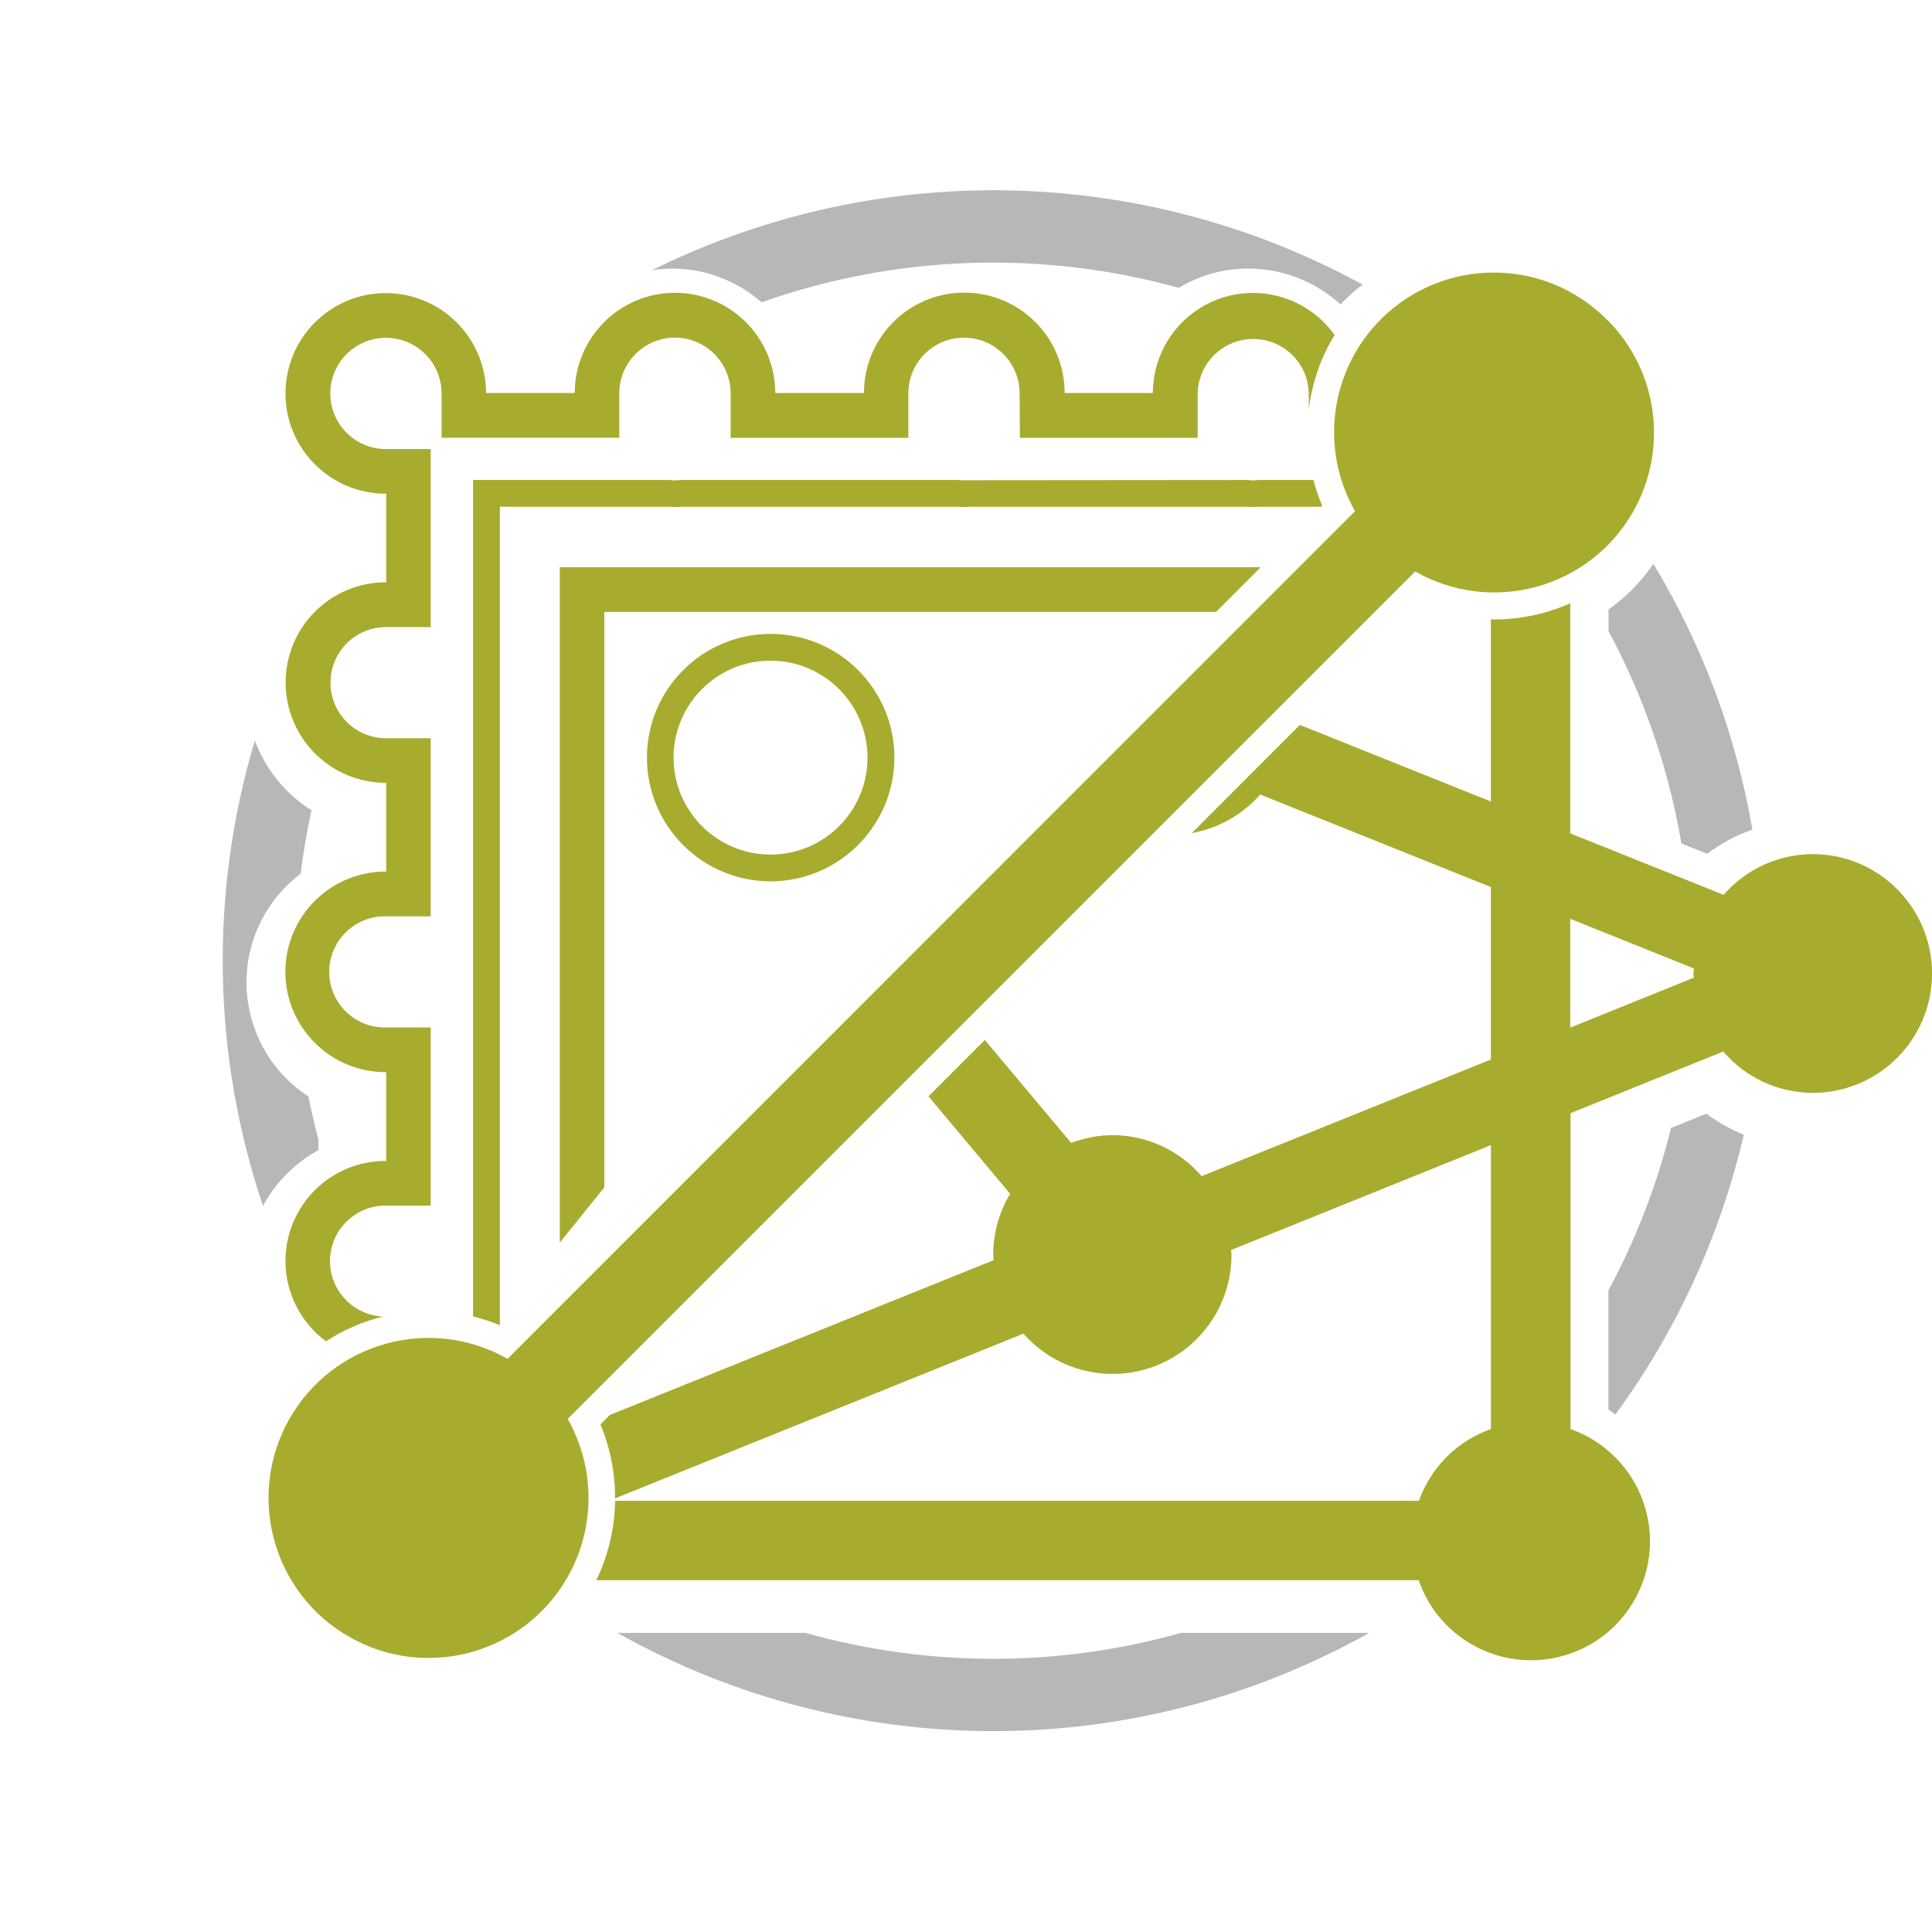 <?xml version="1.0" encoding="utf-8"?>
<!-- Generator: Adobe Illustrator 16.0.0, SVG Export Plug-In . SVG Version: 6.00 Build 0)  -->
<!DOCTYPE svg PUBLIC "-//W3C//DTD SVG 1.1//EN" "http://www.w3.org/Graphics/SVG/1.1/DTD/svg11.dtd">
<svg version="1.1" id="Layer_1" xmlns="http://www.w3.org/2000/svg" xmlns:xlink="http://www.w3.org/1999/xlink" x="0px" y="0px"
	 width="200px" height="200px" viewBox="0 0 200 200" enable-background="new 0 0 200 200" xml:space="preserve">
<g>
	<path id="Path_36_1_" opacity="0.5" fill="#707070" enable-background="new    " d="M176.649,115.288l-3.666,1.48
		c-1.44,5.852-3.613,11.498-6.475,16.805v12.357c0.251,0.157,0.48,0.32,0.716,0.502c6.342-8.656,10.861-18.512,13.289-28.962
		C179.137,116.913,177.838,116.178,176.649,115.288z"/>
	<path id="Path_37_1_" opacity="0.5" fill="#707070" enable-background="new    " d="M168.943,61.053
		c-0.759,0.74-1.571,1.424-2.428,2.051v2.233c3.689,6.869,6.239,14.291,7.543,21.98l2.68,1.066c1.414-1.078,2.988-1.919,4.67-2.502
		c-1.67-9.729-5.147-19.058-10.25-27.507C170.499,59.328,169.759,60.219,168.943,61.053z"/>
	<path id="Path_38_1_" opacity="0.5" fill="#707070" enable-background="new    " d="M122.263,169.035
		c-12.712,3.581-26.167,3.581-38.882,0H63.909c24.17,13.562,53.659,13.562,77.826,0H122.263z"/>
	<path id="Path_39_1_" opacity="0.5" fill="#707070" enable-background="new    " d="M69.592,27.806c3.4,0,6.688,1.242,9.24,3.488
		c13.904-4.912,28.982-5.438,43.189-1.499c2.184-1.312,4.68-2.001,7.224-1.995c3.528,0.013,6.929,1.336,9.531,3.72
		c0.11-0.107,0.194-0.226,0.308-0.339c0.621-0.615,1.277-1.192,1.966-1.725c-22.804-12.464-50.254-13.022-73.546-1.487
		C68.194,27.863,68.893,27.812,69.592,27.806z"/>
	<path id="Path_40_1_" opacity="0.5" fill="#707070" enable-background="new    " d="M32.958,119.058v-1.122
		c-0.396-1.462-0.73-2.942-1.035-4.434c-6.523-4.241-8.371-12.967-4.128-19.491c0.891-1.373,2.021-2.578,3.325-3.569
		c0.288-2.221,0.646-4.409,1.126-6.567c-2.701-1.688-4.765-4.228-5.862-7.22c-4.711,15.757-4.416,32.588,0.841,48.175
		C28.542,122.396,30.531,120.394,32.958,119.058z"/>
	<g id="Group_16_1_" transform="translate(12.042 13.313)">
		
			<linearGradient id="Path_41_2_" gradientUnits="userSpaceOnUse" x1="-541.503" y1="475.827" x2="-541.471" y2="481.757" gradientTransform="matrix(43.056 0 0 -34.068 23432.838 16423.519)">
			<stop  offset="0" style="stop-color:#a8ac2e"/>
			<stop  offset="1" style="stop-color:#a8ac2e"/>
		</linearGradient>
		<path id="Path_41_1_" fill="url(#Path_41_2_)" d="M175.601,75.103c-3.531,0.013-6.894,1.549-9.214,4.215l-15.877-6.36V49.139
			c-2.466,1.098-5.139,1.668-7.842,1.674l0,0c-0.125,0-0.251,0-0.376-0.025v18.869l-19.772-7.929l-11.191,11.203
			c2.747-0.495,5.244-1.9,7.085-3.995l23.879,9.578v17.854l-29.941,12.073c-2.317-2.685-5.689-4.24-9.24-4.247
			c-1.462,0.013-2.906,0.289-4.271,0.803l-8.932-10.655l-5.834,5.84l8.45,10.086c-1.135,1.894-1.744,4.059-1.75,6.267v0.087
			c0,0.176,0.037,0.339,0.043,0.516l-39.723,16.021l-0.981,0.984c1.016,2.428,1.53,5.031,1.506,7.66l42.279-17.057
			c4.498,5.1,12.276,5.589,17.373,1.092c2.669-2.353,4.188-5.747,4.169-9.303c0-0.151-0.044-0.302-0.044-0.446l26.898-10.858v29.389
			c-3.479,1.224-6.217,3.959-7.453,7.434h-83.21c-0.04,2.848-0.708,5.652-1.95,8.218h85.136c2.227,6.43,9.239,9.83,15.669,7.603
			c6.424-2.232,9.824-9.246,7.597-15.669c-1.229-3.544-4.008-6.336-7.546-7.585v-32.7l15.808-6.379
			c2.315,2.704,5.696,4.267,9.259,4.278c6.826,0,12.357-5.532,12.357-12.357S182.427,75.103,175.601,75.103z M163.306,87.893
			l-12.796,5.17V81.802l12.809,5.144c0,0.157-0.06,0.32-0.06,0.483v0.112c0.016,0.119,0.034,0.239,0.065,0.358L163.306,87.893z"/>
	</g>
	
		<linearGradient id="Path_42_2_" gradientUnits="userSpaceOnUse" x1="-525.241" y1="487.711" x2="-525.209" y2="493.647" gradientTransform="matrix(27.369 0 0 -27.242 14467.547 13467.109)">
		<stop  offset="0" style="stop-color:#a8ac2e"/>
		<stop  offset="1" style="stop-color:#a8ac2e"/>
	</linearGradient>
	<path id="Path_42_1_" fill="url(#Path_42_2_)" d="M51.746,137.181V52.459H69.33c0.376,0.038,0.752,0.038,1.122,0h28.834
		c0.367,0.038,0.74,0.038,1.107,0h28.818c0.375,0.038,0.756,0.038,1.132,0h6.424l0.106-0.106c-0.367-0.866-0.668-1.756-0.903-2.667
		h-5.627l-0.567,0.044c-0.129,0-0.248,0-0.571-0.044l-29.015,0.025c-0.311,0.019-0.624,0.013-0.932-0.025H70.452l-0.583,0.044
		c-0.101,0-0.214,0-0.556-0.044H48.97v86.597C49.915,136.516,50.842,136.816,51.746,137.181z"/>
	
		<linearGradient id="Path_43_2_" gradientUnits="userSpaceOnUse" x1="-527.945" y1="489.738" x2="-527.913" y2="495.678" gradientTransform="matrix(33.815 0 0 -33.803 17935.719 16747.906)">
		<stop  offset="0" style="stop-color:#a8ac2e"/>
		<stop  offset="1" style="stop-color:#a8ac2e"/>
	</linearGradient>
	<path id="Path_43_1_" fill="url(#Path_43_2_)" d="M39.947,120.181c-5.715-0.025-10.369,4.592-10.395,10.312
		c-0.013,3.293,1.546,6.405,4.196,8.362c1.807-1.186,3.805-2.058,5.909-2.566c-3.174-0.145-5.627-2.822-5.488-5.996
		c0.135-3.03,2.604-5.439,5.639-5.489h4.78v-18.44h-4.733c-3.177,0.013-5.762-2.554-5.773-5.728
		c-0.013-3.181,2.553-5.766,5.727-5.777h4.78V76.422h-4.755c-3.181-0.075-5.696-2.71-5.621-5.891
		c0.076-3.073,2.547-5.545,5.621-5.614h4.755v-18.43h-4.755c-3.181-0.063-5.705-2.697-5.64-5.872
		c0.066-3.181,2.698-5.708,5.878-5.64c3.124,0.063,5.627,2.61,5.64,5.734v4.61H64.11v-4.61c0.007-3.187,2.588-5.759,5.771-5.759
		c3.174,0.006,5.749,2.579,5.752,5.759v4.617h18.401v-4.611c0-3.18,2.575-5.758,5.756-5.758c3.18,0,5.758,2.578,5.758,5.758
		l0.035,4.611h18.401V40.71c0.075-3.18,2.709-5.689,5.884-5.615c3.073,0.069,5.545,2.541,5.614,5.615v1.675
		c0.332-2.729,1.242-5.357,2.672-7.709c-3.325-4.661-9.798-5.752-14.459-2.428c-2.729,1.944-4.351,5.087-4.353,8.437h-9.127
		c0-5.739-4.648-10.394-10.389-10.394c-5.739,0-10.388,4.655-10.388,10.394h-9.184c-0.003-5.733-4.654-10.375-10.388-10.375
		c-5.728,0.006-10.363,4.648-10.369,10.375h-9.175c-0.024-5.739-4.695-10.363-10.428-10.344
		c-5.734,0.025-10.363,4.698-10.339,10.432c0.025,5.721,4.674,10.344,10.395,10.337h0.028v9.165h-0.028
		c-5.733,0-10.382,4.648-10.382,10.382c0,5.733,4.648,10.382,10.382,10.382h0.028v9.183h-0.028
		c-5.733-0.012-10.395,4.63-10.407,10.363c-0.009,5.74,4.63,10.395,10.37,10.407h0.037h0.028v9.176L39.947,120.181z"/>
	
		<linearGradient id="Path_44_2_" gradientUnits="userSpaceOnUse" x1="-494.057" y1="465.845" x2="-494.024" y2="471.78" gradientTransform="matrix(7.976 0 0 -7.976 4020.234 3819.617)">
		<stop  offset="0" style="stop-color:#a8ac2e"/>
		<stop  offset="1" style="stop-color:#a8ac2e"/>
	</linearGradient>
	<path id="Path_44_1_" fill="url(#Path_44_2_)" d="M79.774,68.393c-5.543-0.007-10.037,4.485-10.043,10.03
		c-0.004,5.539,4.488,10.036,10.03,10.043c5.545,0,10.04-4.491,10.043-10.03c-0.007-5.546-4.495-10.037-10.037-10.043
		 M79.767,91.238c-7.072-0.006-12.803-5.745-12.797-12.821c0.01-7.076,5.749-12.804,12.822-12.797
		c7.069,0.006,12.797,5.745,12.797,12.815C92.564,85.499,86.836,91.226,79.767,91.238"/>
	<g id="Group_17_2_" transform="translate(1.496 2.661)">
		
			<linearGradient id="Path_45_1_" gradientUnits="userSpaceOnUse" x1="-531.771" y1="488.679" x2="-531.739" y2="494.609" gradientTransform="matrix(44.657 0 0 -44.655 23844.844 22062.545)">
			<stop  offset="0" style="stop-color:#a8ac2e"/>
			<stop  offset="1" style="stop-color:#a8ac2e"/>
		</linearGradient>
		<path id="Path_45_2_" fill="url(#Path_45_1_)" d="M164.848,30.421c-6.438-6.467-16.899-6.493-23.371-0.057
			c-5.285,5.263-6.392,13.412-2.703,19.892l-87.727,87.751c-7.954-4.523-18.066-1.737-22.582,6.217
			c-4.518,7.954-1.732,18.065,6.223,22.582c7.95,4.523,18.06,1.737,22.579-6.216c2.882-5.075,2.882-11.292,0-16.366l87.74-87.727
			c7.929,4.523,18.025,1.763,22.548-6.172c3.701-6.48,2.597-14.635-2.694-19.904H164.848z"/>
	</g>
	
		<linearGradient id="Path_46_2_" gradientUnits="userSpaceOnUse" x1="-522.389" y1="485.296" x2="-522.357" y2="491.227" gradientTransform="matrix(22.594 0 0 -21.772 11896.5 10729.422)">
		<stop  offset="0" style="stop-color:#a8ac2e"/>
		<stop  offset="1" style="stop-color:#a8ac2e"/>
	</linearGradient>
	<path id="Path_46_1_" fill="url(#Path_46_2_)" d="M62.561,122.915V63.342h63.328l4.626-4.629H57.95v69.922L62.561,122.915z"/>
</g>
</svg>
